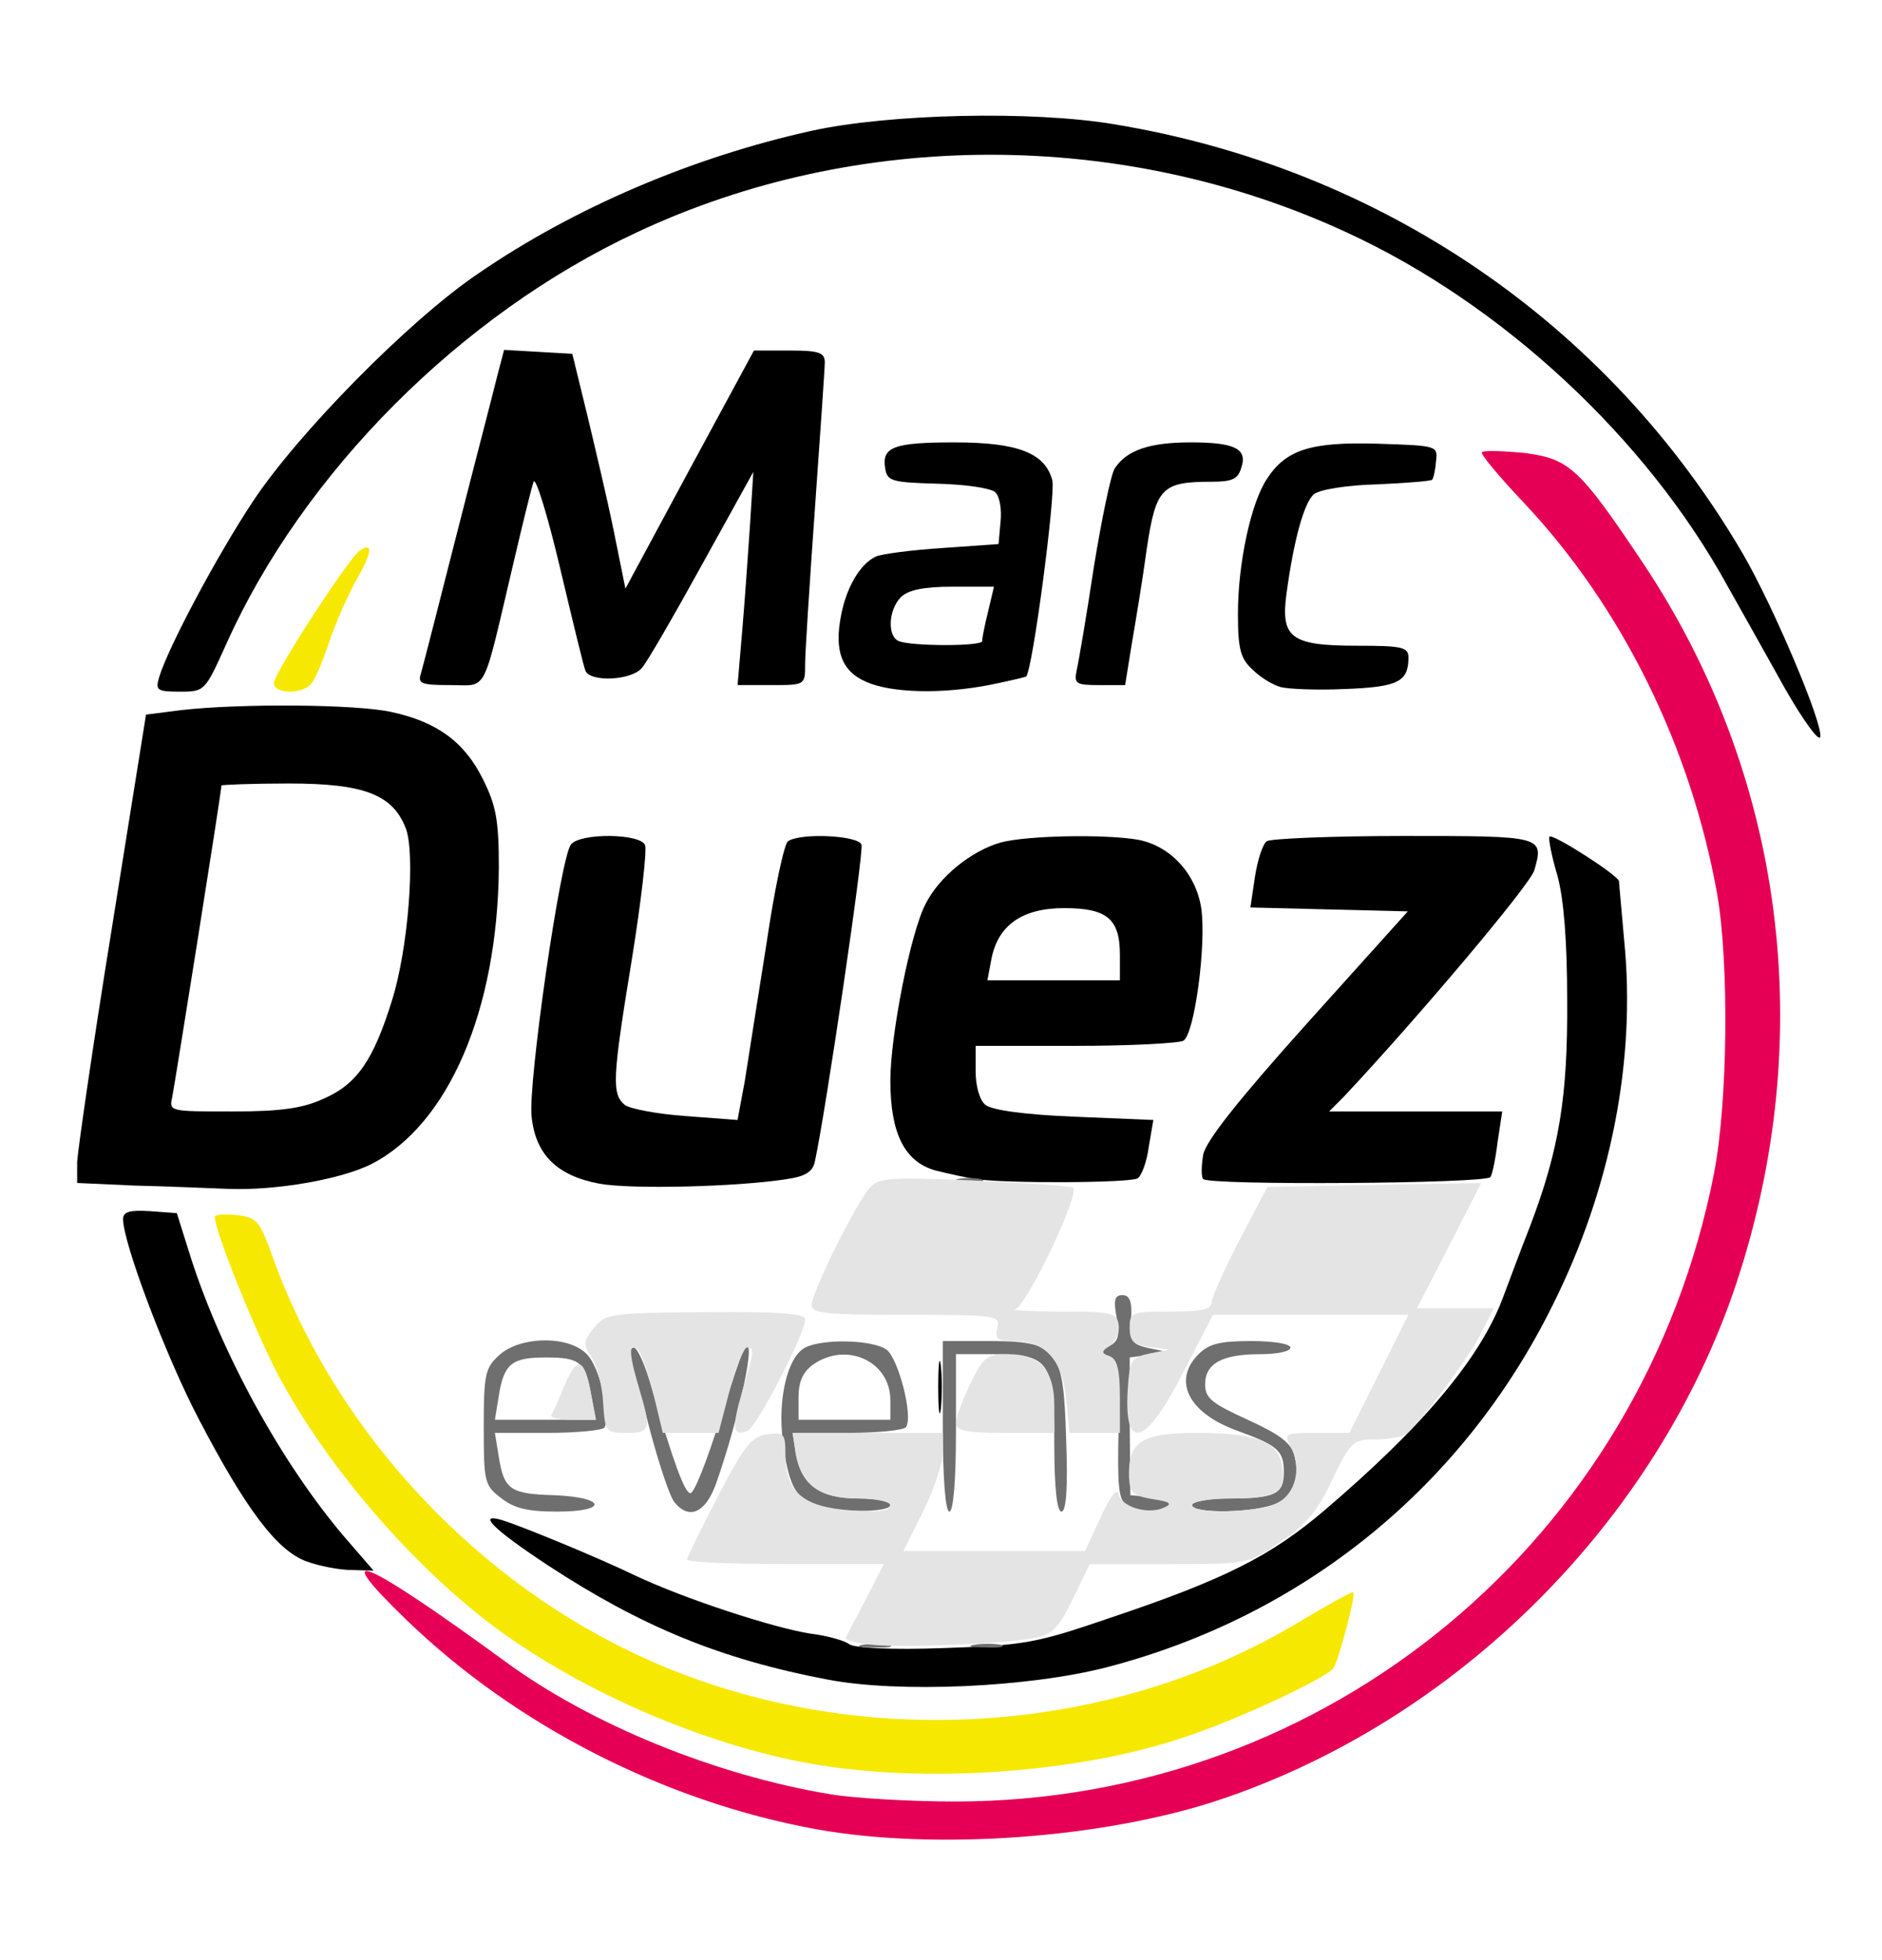 <?xml version="1.0" encoding="utf-8"?>
<!-- Generator: Adobe Illustrator 16.0.0, SVG Export Plug-In . SVG Version: 6.00 Build 0)  -->
<!DOCTYPE svg PUBLIC "-//W3C//DTD SVG 1.1//EN" "http://www.w3.org/Graphics/SVG/1.1/DTD/svg11.dtd">
<svg version="1.1" id="Layer_1" xmlns="http://www.w3.org/2000/svg" xmlns:xlink="http://www.w3.org/1999/xlink" x="0px" y="0px"
	 width="219.5px" height="228.5px" viewBox="64.5 55.5 219.5 228.5" enable-background="new 64.5 55.5 219.5 228.5"
	 xml:space="preserve">
<g id="layer1">
	<path d="M161,251.34c-12.467-2.37-21.723-6.195-32.584-13.309c-6.271-4.13-8.414-6.195-5.354-5.277
		c2.448,0.765,11.167,4.359,15.451,6.425c5.813,2.754,16.139,6.119,20.499,6.808c1.988,0.229,4.054,0.842,4.513,1.224
		c0.612,0.459,5.048,0.688,11.091,0.459c9.408-0.306,10.861-0.612,19.352-3.519c13.462-4.513,18.815-7.266,25.012-12.544
		c11.474-9.79,18.128-17.669,20.805-24.782c0.612-1.606,1.988-5.354,3.136-8.261c3.442-9.025,4.437-15.221,4.36-26.465
		c0-6.73-0.383-11.779-1.147-14.533c-0.688-2.294-1.071-4.359-0.918-4.513c0.383-0.382,8.031,4.513,8.107,5.201
		c0,0.229,0.307,3.365,0.612,6.961c1.377,13.844-1.529,28.836-8.337,42.451c-10.479,21.188-29.065,36.255-51.937,42.222
		C184.559,252.258,169.337,252.947,161,251.34z"/>
	<path d="M100.269,237.572c-3.442-1.224-7.113-6.119-12.544-16.521c-3.901-7.419-8.873-20.651-8.873-23.405
		c0-0.842,0.765-1.07,3.136-0.918l3.136,0.229l1.683,5.354c3.595,11.091,10.479,23.711,17.822,32.354l3.442,3.978l-2.601-0.076
		C104.093,238.567,101.722,238.107,100.269,237.572z"/>
	<path d="M173.927,217.227c0-2.753,0.153-3.824,0.306-2.447c0.153,1.3,0.153,3.595,0,4.972
		C174.08,221.051,173.927,219.979,173.927,217.227z"/>
	<path d="M80.229,193.744l-6.731-0.305v-2.448c0.077-1.377,1.836-13.614,4.054-27.307l3.978-24.858l4.207-0.536
		c6.807-0.765,20.27-0.688,24.4,0.23c5.354,1.147,8.566,3.519,10.708,7.878c1.53,3.06,1.836,4.819,1.836,10.326
		c-0.153,16.598-5.89,29.906-14.839,34.496c-3.442,1.759-11.091,3.136-16.751,2.906C88.795,194.051,83.9,193.821,80.229,193.744z
		 M102.334,183.572c3.824-1.684,5.736-4.514,7.878-11.397c1.912-6.042,2.754-17.21,1.606-20.116c-1.53-3.9-4.819-5.201-13.615-5.201
		c-4.359,0-7.878,0.153-7.878,0.229c0,0.765-5.431,34.802-5.737,36.332c-0.382,1.683-0.306,1.683,7.037,1.683
		C97.362,185.102,99.886,184.719,102.334,183.572z"/>
	<path d="M134.382,193.516c-4.895-0.918-7.419-3.366-7.878-7.803c-0.458-3.747,3.366-30.289,4.589-31.742
		c1.071-1.377,8.108-1.3,8.644,0.076c0.229,0.612-0.459,6.578-1.53,13.233c-2.295,13.997-2.372,15.756-0.842,17.057
		c0.612,0.458,3.825,1.071,7.113,1.3l6.043,0.459l0.841-4.513c0.383-2.524,1.53-9.638,2.524-15.986
		c0.918-6.271,2.065-11.702,2.524-12.009c1.453-0.994,8.107-0.688,8.566,0.383c0.306,0.842-4.207,31.36-5.431,36.943
		c-0.229,1.225-1.147,1.76-3.213,2.065C150.598,193.897,138.054,194.204,134.382,193.516z"/>
	<path d="M178.287,192.979c-1.071-0.153-3.136-0.611-4.666-0.994c-3.595-0.994-5.278-4.283-5.278-10.479
		c0-5.277,2.372-17.363,4.131-20.652c1.606-3.136,5.277-6.119,8.72-7.113c3.136-0.841,12.391-0.994,16.139-0.306
		c3.748,0.765,6.654,3.978,7.267,7.955c0.612,4.206-0.765,14.608-2.065,15.45c-0.459,0.306-6.195,0.612-12.544,0.612h-11.702v2.983
		c0,1.682,0.458,3.364,1.146,3.9c0.766,0.611,4.59,1.147,10.402,1.376l9.179,0.383l-0.535,3.137c-0.229,1.759-0.842,3.365-1.3,3.671
		C196.262,193.439,181.805,193.516,178.287,192.979z M195.114,166.821c0-4.207-1.53-5.431-6.502-5.431
		c-4.896,0-7.725,1.988-8.489,5.966l-0.46,2.447h7.726h7.726V166.821z"/>
	<path d="M204.828,192.979c-0.229-0.229-0.229-1.452,0-2.83c0.306-1.605,4.13-6.425,12.161-15.374l11.703-13.003l-9.179-0.229
		l-9.178-0.229l0.534-3.595c0.307-1.988,0.918-3.824,1.378-4.131c0.458-0.306,7.648-0.611,15.985-0.611
		c16.216,0,16.369,0,15.222,3.978c-0.383,1.605-13.845,17.516-22.259,26.465l-1.683,1.683h10.097h10.097l-0.536,3.519
		c-0.229,1.912-0.611,3.824-0.841,4.13C237.871,193.516,205.517,193.744,204.828,192.979z"/>
	<path d="M272.674,135.767c-2.143-3.824-5.125-9.179-6.732-12.009c-9.407-17.133-26.234-32.813-44.362-41.15
		c-26.083-12.085-57.137-12.085-82.837,0c-20.499,9.561-38.856,27.995-47.805,47.882c-2.524,5.583-2.524,5.66-5.431,5.66
		c-2.677,0-2.907-0.153-2.448-1.683c1.071-3.518,6.731-14.15,10.938-20.499c5.201-7.878,18.204-21.111,26.235-26.542
		c11.244-7.725,25.088-13.615,38.932-16.674c9.026-1.989,25.7-2.371,35.262-0.765c31.131,5.125,57.672,23.252,73.353,50.1
		c3.518,6.042,9.331,19.734,9.025,21.34C276.65,142.039,274.815,139.515,272.674,135.767z"/>
	<path d="M165.513,135.002c-2.829-1.224-3.748-3.595-2.906-7.802c0.612-3.212,2.218-5.966,4.054-6.807
		c0.688-0.306,4.207-0.765,7.802-0.994l6.502-0.459l0.229-2.601c0.152-1.377-0.076-2.907-0.612-3.442
		c-0.458-0.459-3.441-0.918-6.73-0.994c-5.431-0.153-5.89-0.306-6.119-1.836c-0.383-2.447,0.994-2.983,8.107-2.983
		c7.344,0,10.556,1.224,11.397,4.436c0.382,1.683-2.295,22.105-3.06,22.871c-0.153,0.076-2.065,0.535-4.36,0.994
		C174.232,136.455,168.42,136.302,165.513,135.002z M179.052,130.259c0-0.382,0.306-1.912,0.688-3.442l0.688-2.906h-4.818
		c-3.365,0-5.201,0.382-6.042,1.224c-1.453,1.453-1.606,4.589-0.23,5.125C170.867,130.872,179.052,130.872,179.052,130.259z"/>
	<path d="M213.854,135.613c-0.841-0.229-2.295-1.07-3.213-1.988c-1.452-1.3-1.759-2.371-1.759-6.578c0-5.89,1.53-12.926,3.366-15.68
		c2.218-3.442,5.124-4.36,12.926-4.13c6.961,0.229,7.037,0.229,6.808,2.065c-0.077,1.071-0.306,1.989-0.459,2.142
		c-0.152,0.153-2.982,0.383-6.425,0.535c-3.442,0.077-6.73,0.612-7.344,1.147c-1.146,0.918-2.37,5.354-3.212,11.626
		c-0.688,5.125,0.535,6.042,8.184,6.042c5.278,0,6.043,0.153,6.043,1.376c0,2.831-1.224,3.442-7.419,3.672
		C218.061,135.996,214.694,135.843,213.854,135.613z"/>
	<path d="M113.578,134.084c0.229-0.765,2.142-8.261,4.283-16.674c2.142-8.414,4.284-16.598,4.666-18.204l0.765-2.907l3.977,0.229
		l3.978,0.229l1.683,6.884c0.917,3.824,2.371,9.943,3.136,13.691l1.377,6.807l7.496-13.92l7.496-13.845h4.131
		c3.441,0,4.13,0.229,4.13,1.377c0,0.688-0.535,8.337-1.147,16.98c-0.611,8.643-1.147,16.827-1.147,18.204
		c0,2.448,0,2.448-3.9,2.448h-3.978l0.535-6.272c0.306-3.518,0.688-9.102,0.918-12.467l0.383-6.119l-5.967,10.785
		c-3.289,5.966-6.425,11.396-7.037,12.085c-1.224,1.453-6.042,1.683-6.578,0.306c-0.229-0.535-1.53-5.966-2.983-12.085
		s-2.83-10.555-3.06-9.943s-1.3,4.972-2.371,9.561c-3.671,15.527-2.906,14.15-7.343,14.15
		C113.73,135.384,113.195,135.231,113.578,134.084z"/>
	<path d="M190.066,133.701c0.229-0.994,1.147-6.348,1.988-11.932c0.918-5.661,1.988-10.861,2.447-11.626
		c1.377-2.142,4.054-3.06,8.873-3.06c5.201,0,6.654,0.765,5.89,2.983c-0.383,1.301-1.071,1.606-3.442,1.606
		c-5.812,0-6.501,0.688-7.572,7.802c-0.459,3.442-1.3,8.49-1.76,11.167l-0.765,4.743h-2.982
		C189.989,135.384,189.76,135.231,190.066,133.701z"/>
</g>
<g id="layer2">
	<path fill="#E50055" d="M159.624,268.78c-17.593-3.213-35.032-12.086-47.806-24.477c-9.255-8.949-4.895-7.114,11.55,4.895
		c10.096,7.42,24.629,13.31,38.015,15.527c2.754,0.459,9.332,0.842,14.609,0.842c43.369-0.077,80.083-30.52,88.42-73.275
		c1.606-8.262,1.76-24.323,0.383-32.432c-3.06-17.21-11.091-33.578-22.641-45.816c-2.83-2.983-5.048-5.66-4.818-5.813
		c0.229-0.229,2.371-0.153,4.895,0.077c5.278,0.688,6.426,1.682,13.845,12.773c16.521,24.707,20.499,55.225,10.938,84.061
		c-9.255,27.765-32.583,51.018-60.426,60.272C193.202,269.851,173.544,271.304,159.624,268.78z"/>
</g>
<g id="layer3">
	<path fill="#F7E800" d="M158.936,261.131c-11.397-2.065-24.4-7.419-34.497-14.303c-10.479-7.113-21.723-19.888-27.766-31.514
		c-2.753-5.431-7.113-16.292-7.113-17.898c0-0.306,1.147-0.383,2.524-0.229c2.295,0.229,2.677,0.688,3.978,4.207
		c6.961,19.964,22.793,37.556,42.222,46.811c24.247,11.627,54.689,10.25,77.636-3.518c3.442-2.065,6.349-3.672,6.425-3.52
		c0.306,0.307-1.683,7.803-2.295,8.797c-0.688,1.146-11.167,6.042-17.439,8.107C190.219,262.278,172.168,263.502,158.936,261.131z"
		/>
	<path fill="#F7E800" d="M96.444,135.155c0-1.147,8.796-14.686,10.02-15.451c1.606-1.071,1.453,0.229-0.459,3.519
		c-0.994,1.835-2.448,5.125-3.136,7.19c-0.688,2.141-1.606,4.283-2.065,4.818C99.81,136.455,96.444,136.455,96.444,135.155z"/>
</g>
<g id="layer4">
	<path fill="#706F6F" d="M165.131,247.286c0.918-0.153,2.294-0.153,3.06,0c0.688,0.229-0.076,0.383-1.76,0.307
		C164.748,247.593,164.137,247.439,165.131,247.286z"/>
	<path fill="#706F6F" d="M178.134,247.286c0.918-0.153,2.294-0.153,3.06,0c0.688,0.229-0.076,0.383-1.76,0.307
		C177.751,247.593,177.14,247.439,178.134,247.286z"/>
	<path fill="#706F6F" d="M122.909,230.153c-1.912-1.453-1.989-1.912-1.989-8.261c0-6.043,0.153-6.885,1.759-8.337
		c2.448-2.295,8.261-2.372,10.326-0.077c1.454,1.453,2.754,7.267,1.989,8.49c-0.229,0.306-3.212,0.612-6.578,0.612h-6.195
		l0.459,2.83c0.612,3.824,1.377,4.283,6.425,4.437c6.042,0.229,6.425,1.912,0.382,1.912
		C126.045,231.76,124.439,231.377,122.909,230.153z M133.464,218.221c-0.688-3.9-1.3-4.436-5.277-4.436s-4.896,0.688-5.507,4.436
		l-0.459,2.83h5.89H134L133.464,218.221z"/>
	<path fill="#706F6F" d="M143.179,230.688c-0.536-0.612-1.76-4.283-2.83-8.261c-0.995-3.9-2.065-7.725-2.295-8.414
		c-0.229-0.765-0.077-1.376,0.382-1.376c0.382,0,1.301,1.988,1.989,4.436c2.601,8.873,3.901,12.468,4.59,12.545
		c0.459,0,1.912-3.748,3.365-8.338c1.453-4.513,2.753-8.413,2.906-8.566c1.606-2.064-0.535,8.031-3.289,15.833
		C146.773,231.912,144.861,232.754,143.179,230.688z"/>
	<path fill="#706F6F" d="M159.394,230.994c-2.142-0.918-2.982-2.523-3.595-7.495c-0.611-4.818,0.535-9.79,2.601-10.861
		s7.878-0.918,9.484,0.229c1.377,0.994,3.137,7.726,2.295,9.025c-0.229,0.382-3.289,0.688-6.808,0.688h-6.425l0.383,2.523
		c0.688,3.596,2.83,5.125,7.267,5.125c2.064,0,3.747,0.383,3.747,0.765C168.343,231.912,161.688,231.912,159.394,230.994z
		 M168.343,218.757c0-4.514-5.124-6.885-9.025-4.131c-1.147,0.842-1.683,1.912-1.683,3.824v2.601h5.354h5.354V218.757z"/>
	<path fill="#706F6F" d="M174.462,221.816v-9.944h5.278c8.184,0,8.796,0.842,9.102,11.397c0.229,5.736,0,8.49-0.535,8.49
		s-0.842-2.754-0.842-7.879c0-9.638-0.535-10.479-7.113-10.479h-4.359v9.179c0,5.583-0.307,9.179-0.765,9.179
		C174.769,231.76,174.462,227.935,174.462,221.816z"/>
	<path fill="#706F6F" d="M195.879,230.994c-0.918-0.611-1.071-2.294-0.918-8.796c0.153-6.884,0-8.107-1.07-8.566
		c-1.147-0.383-1.147-0.536,0.076-1.224c0.994-0.536,1.147-1.301,0.765-3.289c-0.382-2.065-0.229-2.601,0.688-2.601
		c0.842,0,1.147,0.765,0.994,2.83c-0.152,2.6,0.076,2.906,2.142,3.365l2.295,0.459l-2.295,0.306l-2.294,0.307v8.031l0.076,8.031
		l2.447,0.229c1.377,0.153,2.295,0.612,2.065,0.994C200.239,231.988,197.332,231.912,195.879,230.994z"/>
	<path fill="#706F6F" d="M203.527,230.994c0-0.382,1.836-0.765,4.131-0.765c5.507,0,6.578-0.458,6.578-3.06
		c0-2.523-0.688-3.136-5.584-4.896c-5.583-2.064-7.419-5.812-4.359-8.872c1.224-1.224,2.523-1.53,6.119-1.53
		c2.523,0,4.589,0.307,4.589,0.766c0,0.458-1.605,0.765-3.519,0.765c-4.437,0-6.425,1.071-6.425,3.518
		c0,1.607,0.765,2.219,4.972,4.131c3.671,1.684,5.048,2.678,5.431,4.131c0.688,2.83,0.076,4.513-1.988,5.584
		C211.177,231.912,203.527,232.065,203.527,230.994z"/>
	<path fill="#706F6F" d="M176.222,192.979c0.688-0.153,1.912-0.153,2.677,0c0.688,0.229,0.077,0.383-1.377,0.383
		C176.068,193.362,175.456,193.209,176.222,192.979z"/>
</g>
<g id="layer5">
	<path fill="#E4E4E4" d="M166.201,247.286c-1.836-0.153-3.212-0.535-3.059-0.841c0.152-0.307,1.223-2.371,2.37-4.513l2.065-4.054
		h-11.473c-6.272,0-11.474-0.229-11.474-0.536c0.076-0.382,1.683-3.671,3.671-7.495c3.06-5.891,3.901-6.885,5.737-7.113
		c1.912-0.229,2.065-0.077,2.065,2.37c0,4.36,2.064,6.119,7.572,6.502c3.136,0.229,4.665,0.077,4.665-0.536
		c0-0.534-1.453-0.841-3.747-0.841c-4.437,0-6.578-1.529-7.267-5.125l-0.383-2.523h8.72h8.796v2.294c0,1.301-1.07,4.36-2.294,6.885
		l-2.295,4.589h10.555h10.633l1.835-3.978c1.071-2.371,1.912-3.441,2.065-2.677c0.307,1.529,3.442,2.447,5.278,1.606
		c1.07-0.459,0.765-0.688-1.301-0.995c-2.295-0.382-2.677-0.765-2.753-2.523c-0.153-4.207,1.452-5.201,7.954-5.201
		c7.037,0,9.638,1.071,9.943,4.131c0.383,2.829-0.765,3.518-6.119,3.518c-2.447,0-4.437,0.383-4.437,0.765
		c0,1.071,7.649,0.918,9.944-0.229c2.141-1.071,2.906-4.131,1.529-6.655c-0.765-1.453-0.611-1.529,3.06-1.529h3.824l3.442-6.884
		l3.441-6.885h-11.396h-11.396l-3.366,6.502c-4.436,8.796-7.037,9.637-6.577,2.219c0.229-3.442,0.382-3.748,2.523-4.207l2.295-0.459
		l-2.295-0.306c-1.836-0.23-2.294-0.689-2.294-2.219c0-1.836,0.152-1.912,4.818-1.912c3.671,0,4.742-0.229,4.742-1.147
		c0.076-0.611,1.53-3.9,3.289-7.267l3.213-6.119l12.467-0.229l12.468-0.229l-3.747,7.342l-3.749,7.267h4.514h4.436l-1.453,2.906
		c-1.529,2.983-7.343,10.786-8.796,11.78c-0.459,0.305-2.064,0.611-3.595,0.611c-2.524,0-2.83,0.229-4.972,4.666
		c-1.683,3.672-3.06,5.277-6.043,7.266c-3.824,2.602-3.824,2.602-13.003,2.602h-9.255l-1.989,4.13
		c-1.683,3.442-2.447,4.13-4.589,4.513C181.193,247.21,169.873,247.669,166.201,247.286z"/>
	<path fill="#E4E4E4" d="M134.841,219.062c-0.077-1.912-0.688-4.207-1.3-5.201c-1.071-1.606-1.071-1.913,0.229-3.519
		c1.377-1.683,1.912-1.759,13.003-1.836c8.796-0.076,11.626,0.153,11.626,0.842c0,1.683-5.66,12.62-6.73,13.003
		c-1.76,0.688-1.836-0.307-0.612-4.59c1.453-4.895,1.453-5.124,0.535-5.124c-0.306,0-1.224,2.218-1.988,4.972l-1.301,4.972h-3.288
		h-3.213l-0.994-4.131c-1.071-4.437-1.989-6.425-2.601-5.736c-0.306,0.229,0.076,2.142,0.688,4.206
		c1.606,5.278,1.53,5.661-1.3,5.661C135.147,222.581,135.071,222.505,134.841,219.062z"/>
	<path fill="#E4E4E4" d="M175.992,221.434c0-0.611,0.765-2.677,1.683-4.59c1.53-3.135,1.912-3.441,4.437-3.441
		c3.671,0,5.354,1.912,5.354,5.966v3.213h-5.736C177.216,222.581,175.992,222.352,175.992,221.434z"/>
	<path fill="#E4E4E4" d="M188.842,218.604c-0.459-4.59-2.447-6.731-6.119-6.731c-1.912,0-2.218-0.229-1.912-1.529
		c0.383-1.454,0-1.53-10.632-1.53c-9.331,0-11.015-0.152-11.015-1.146c0-1.454,5.125-11.78,6.731-13.615
		c1.071-1.225,2.219-1.301,11.933-0.918c5.966,0.307,11.243,0.611,11.778,0.841c1.071,0.307-5.277,13.692-6.73,14.228
		c-0.383,0.076,2.065,0.229,5.507,0.229c5.66,0,6.349,0.153,6.578,1.453c0.153,0.842-0.229,1.912-0.918,2.447
		c-1.147,0.765-1.147,0.918-0.076,1.378c0.841,0.305,1.147,1.529,1.147,4.665v4.207h-2.983h-2.906L188.842,218.604z"/>
	<path fill="#E4E4E4" d="M128.799,220.516c0.229-0.383,0.918-1.988,1.606-3.596c1.453-3.441,2.295-3.059,3.06,1.301l0.536,2.83
		h-2.754C129.717,221.051,128.646,220.822,128.799,220.516z"/>
</g>
</svg>
